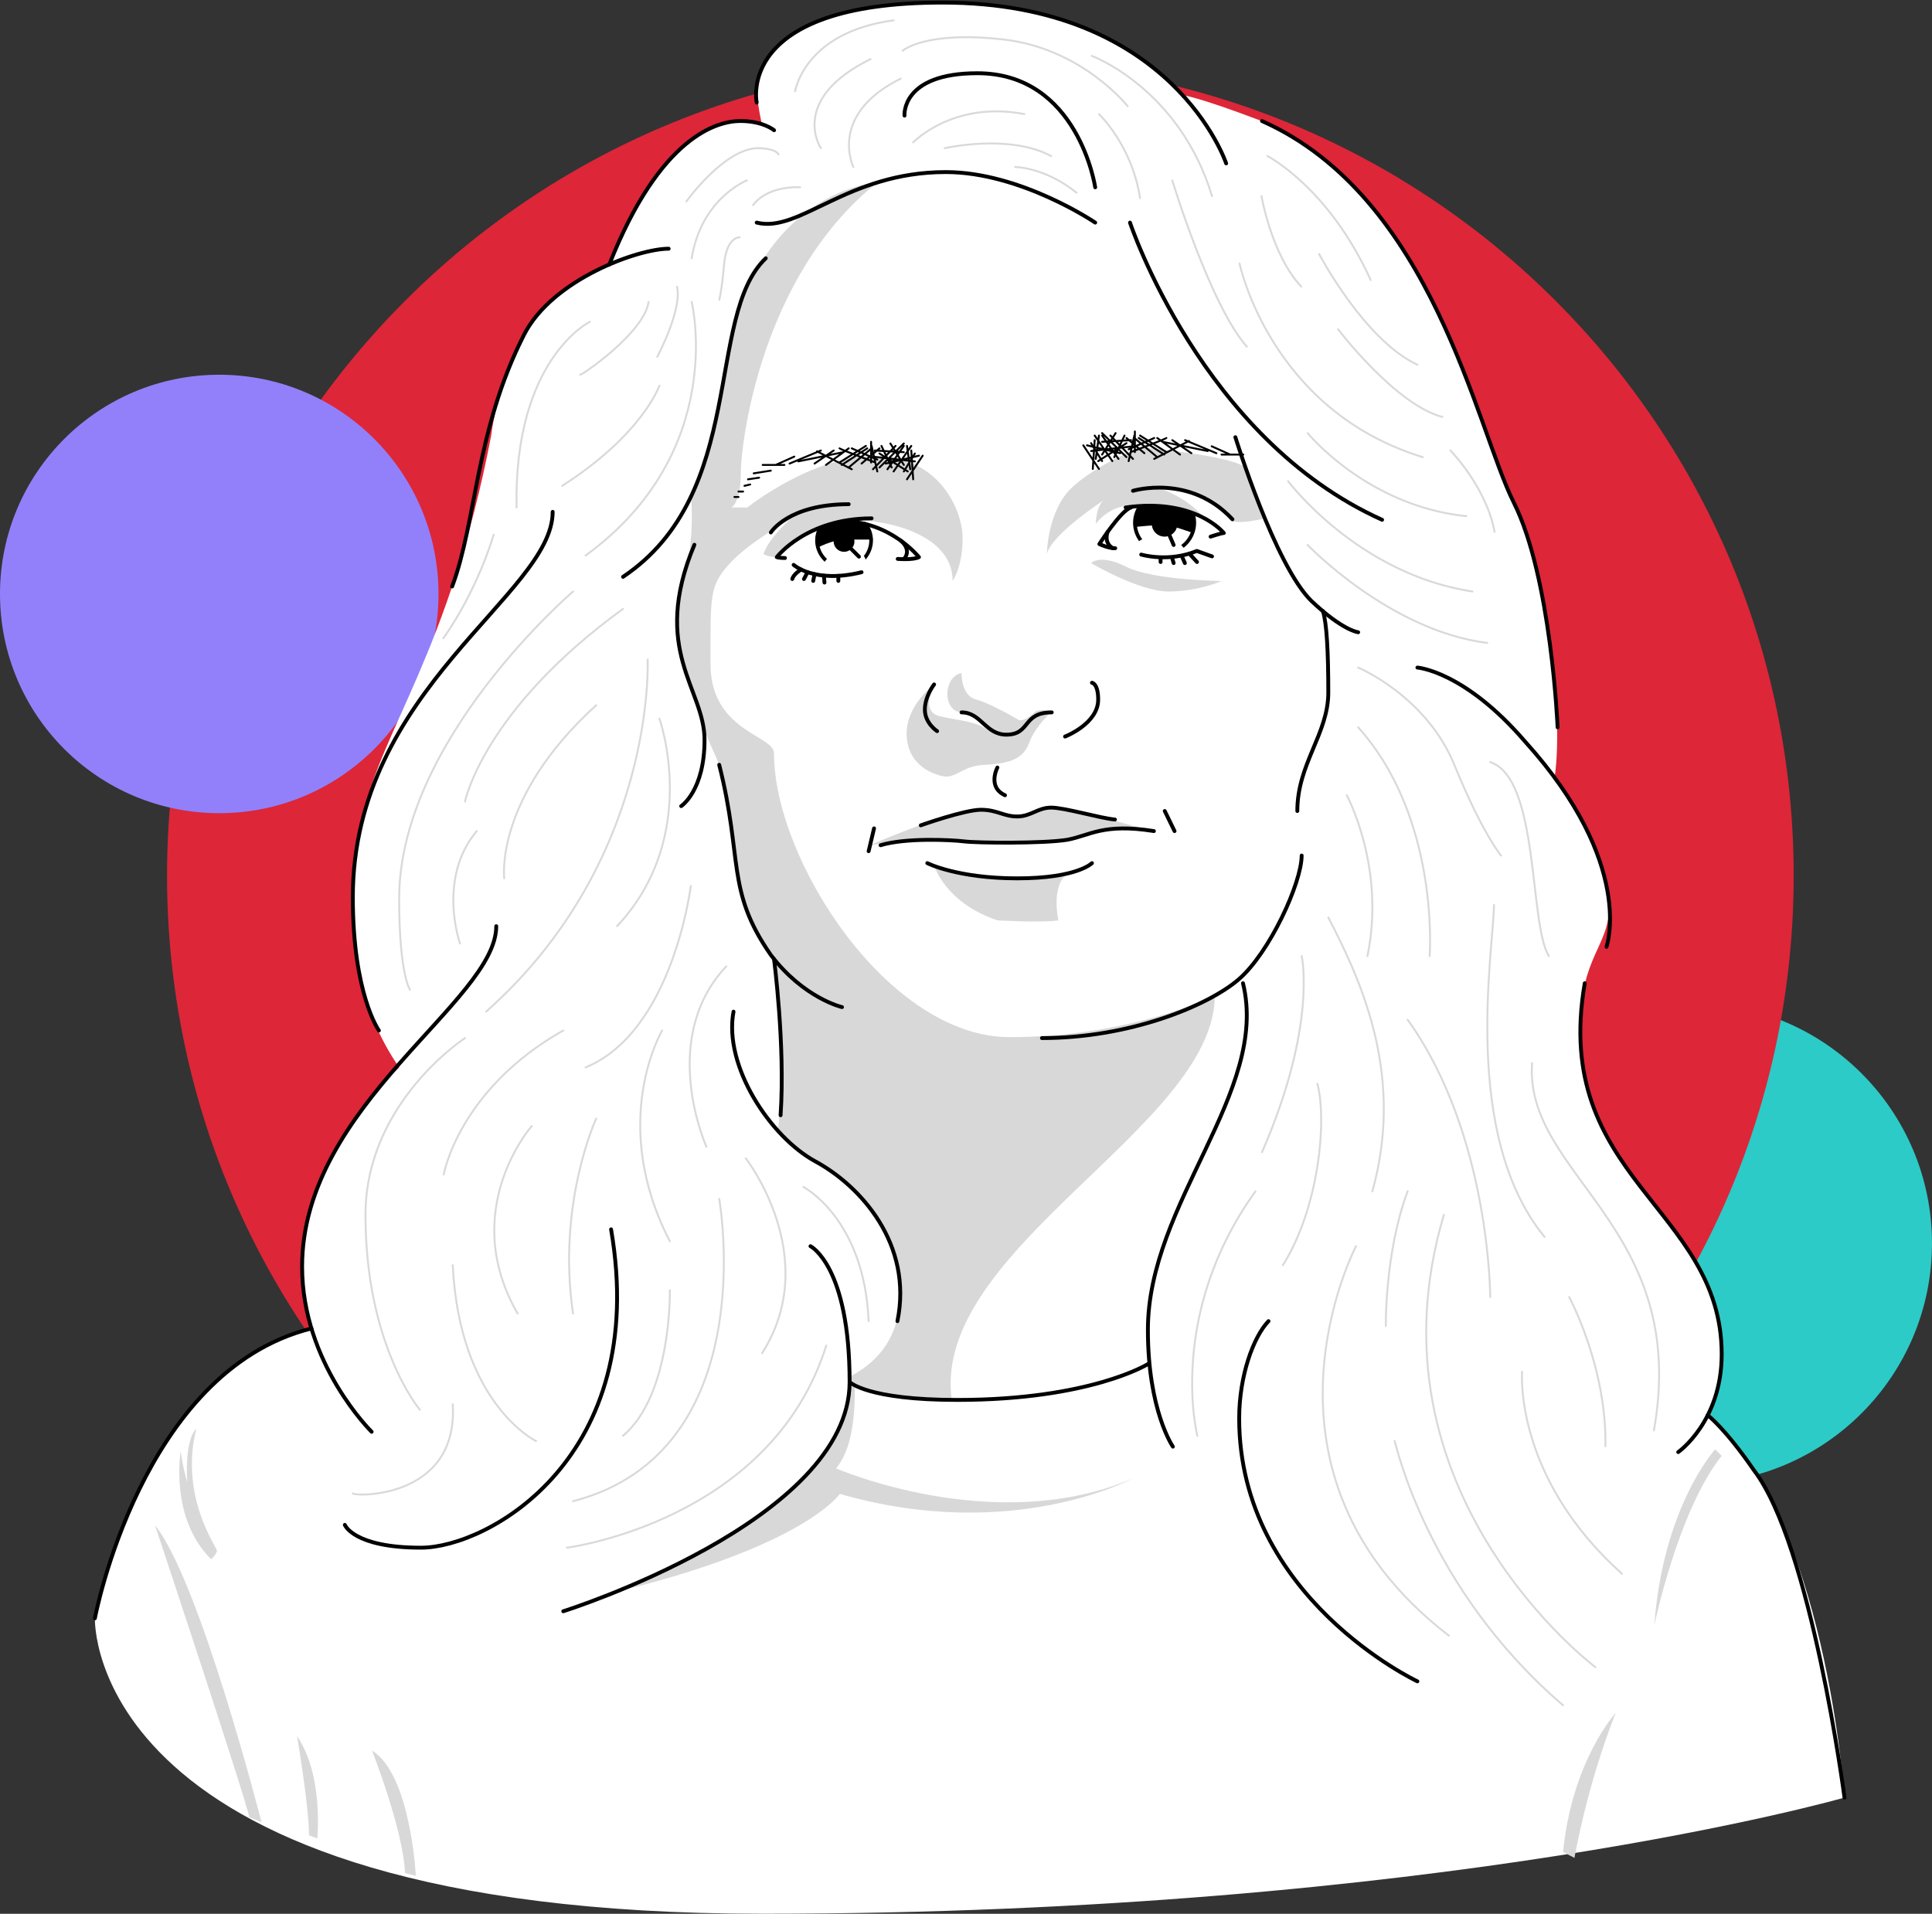 <svg width="752" height="745" fill="none"
  xmlns="http://www.w3.org/2000/svg">
  <rect width="100%" height="100%" fill="#333333" stroke="none"/>
  <path d="M658.44 577.565c51.666 0 93.55-41.884 93.55-93.55s-41.884-93.55-93.55-93.55-93.55 41.884-93.55 93.55 41.884 93.55 93.55 93.55z" fill="#2CCBC7"/>
  <path d="M381.59 657.445c174.837 0 316.57-141.733 316.57-316.57S556.427 24.305 381.59 24.305 65.02 166.038 65.02 340.875s141.733 316.57 316.57 316.57z" fill="#DD2638"/>
  <path d="M85.34 316.555c47.132 0 85.34-38.208 85.34-85.34 0-47.132-38.208-85.34-85.34-85.34-47.132 0-85.34 38.208-85.34 85.34 0 47.132 38.208 85.34 85.34 85.34z" fill="#9280FA"/>
  <path d="M294.53 33.425c0 6.69 2.17 15.61 2.17 15.61s-2.08-1.93-10.23-1.93-31.49 9.03-49.3 55.83c0 0-22.69 9.23-30.1 22.31-7.41 13.08-13.5 26.31-15.9 44.36-16.18 84.28-43.06 115-49.39 146.93 0 0-16.92 54.83 13.59 98.98 0 0-37.34 33.48-37.34 74.96 0 20.85 3.19 26.65 3.19 26.65s-61.23 9.82-84.28 112.84c0 0-4.53 115.02 259.76 115.02 264.29 0 421.24-45.23 421.24-45.23s-7.29-110.49-53.23-148.85c0 0 19.07-30.46-11.1-69.41-30.17-38.95-38-51.13-38.47-81.84 0-27.5 11.28-31.09 11.28-47.38 0-14.99-10.53-32.84-21.42-49.06 0 0 3.11-15.11-1.11-49.33s-10.99-51.38-14.49-57.91c-3.5-6.53-18.84-50.09-23.28-59.87-4.44-9.78-25.06-68.23-75.09-89.01-25.45-9.66-30.67-10.04-30.67-10.04s-27.15-36.05-90.92-36.05-74.91 23.56-74.91 32.42z" fill="#fff"/>
  <path d="M370.46 544.955c-8.3-58.48 102.36-106.58 102.36-157.34 0-50.76 0 0 0 0s-32.57 16.12-79.84 16.12-91.71-69-91.71-110.45c0-7.19-24.72-8.46-24.72-34.9 0-26.44-.42-30.03 6.98-38.49s23.79-17.55 23.79-17.55-8.57 7.7-10.12 13.37c0 0 1.97 1.16 5.15 1.16 3.18 0 0 0 0 0s12.86-14.52 28.6-14.52c15.74 0 39.85 6.13 39.85 23.79 0 0 3.88-5.39 3.88-16.64s-9.44-32.01-34.15-32.01-49.65 20.06-49.65 20.06h-6.22s3.68-1.62 3.68-13.29c0-11.67 7.74-77.02 53.14-113.22 0 0-54 2.63-61.54 86-2.06 16.21-11.05 35.72-11.05 35.72s1.43 11.39-1.13 25.93c0 0-4.2 9.37-4.2 24.7s8.84 29.73 9.75 37.18c.91 7.44 9.73 18.72 9.73 31.48 2.03 13.25 2.79 35.71 9.88 47.71 7.1 12 7.35 12.65 9.85 15.37l-1.51-.78s4.95 39.22 1.51 65.85c0 0 2.52 3.36 6.84 6.6 4.32 3.24 13.25 7.82 18.46 12.61 5.21 4.79 13.06 11.64 17.81 23.04 4.76 11.41 11.5 39.82-15.21 53.49l.01 3.03s.03-.74 3.65 1.08 17.94 4.9 36.13 4.9z" fill="#D8D8D8"/>
  <path d="M338.65 329.025s31.13-13.8 43.15-13.8 5.11 2.17 14.38 2.17 5.04-3.02 12.97-3.02c7.93 0 38.05 8.86 38.05 8.86s-7.98-1.33-13.23-.63c-8.95 0-15.81 4.69-21.63 4.69-5.82 0-15.53 1.56-23.7.73-8.18-.83-21.5-1.02-21.5-1.02s-8.41-1.01-28.49 2.02zM363.67 337.135s4.32 14.38 24.62 21.15c0 0 17.34.99 23.69 0 0 0-3.15-13.44 3.64-18.28 0 0-26.93 5.24-51.95-2.87zM332.74 539.305c0 8.62-.24 23.95-7.33 32.3 0 0 61.76 26.86 115.26 4.02 0 0-46.72 25.24-113.78 5.92 0 0-13.52 20.33-87.34 38.19 74.65-29.31 87.39-64.6 87.39-64.6s3.75-8.01 3.75-17.47c.01 0 .44.9 2.05 1.64zM407.47 215.505s.27-16.78 9.73-25.69 26.55-15.72 26.55-15.72 35.03 3.04 41.04 7.89l7.53 19.79s-11.02 2.82-13.46.56c-2.44-2.26-9.26-12.53-28.41-12.53 0 0 10.46 2.94 17.65 11.12 0 0-7.33-5.6-28.27-4.07-8.22 0-13.32 7.05-13.32 7.05s.11-6.65 3.01-9.11c0 .01-19.66 12.73-22.05 20.71zM424.7 219.195s18.63 11.07 30.17 11.07c11.54 0 20.6-4.09 20.6-4.09s-26.6-.28-37.01-5.5c-10.41-5.22-13.76-1.48-13.76-1.48zM374.26 261.985s-.21 8.78 5.5 10.26c5.71 1.48 16.43 7.83 16.43 7.83s1.45 1.69 6.52-2.75c1.59-1.8 6.66-.32 6.66-.32s-6.34 5.5-8.78 12.16c-2.43 6.66-8.46 8.14-17.45 8.57-8.99.43-11.1 5.71-16.6 4.34-5.5-1.37-13.64-5.5-13.64-16.6 0-11.1 10.68-19.03 10.68-19.03s-5.6 10.57 2.22 12.37c7.83 1.8 14.91 2.01 19.14 5.82 0 0-3.07-6.77-10.68-7.3-7.61-.55-7.08-13.97 0-15.35zM60.34 593.745S95.87 700.615 97 707.385l4.79 1.97c0 .01-23.97-93.9-41.45-115.61zM70.35 564.845s-4.51 25.94 11.84 42.16c0 0 2.26-2.11 2.26-3.38s-14.66-21.01-8.04-47.44c0 0-4.51 3.15-3.52 20.8 0-.02-1.84-5.87-2.54-12.14zM115.61 675.805s4.65 27.07 4.65 38.63l3.24 1.27s2.54-24.67-7.89-39.9zM144.79 681.445s12.27 31.16 12.83 47.66l4.23 1.13c.01-.01-1.97-39.49-17.06-48.79zM628.9 666.775s-16.92 18.4-20.51 54.14l4.44 2.33s4.86-28.34 16.07-56.47zM667.6 564.205s-20.3 22.21-23.69 68.52c0 0 9.31-44.84 26.22-65.99l-2.53-2.53z" fill="#D8D8D8"/>
  <path d="M260.27 96.815c-11.84 0-45.15 11.84-56.26 33.42-19.03 37.43-18.47 72.66-28.02 98.07M298.06 100.545c-23.69 22.56-7.05 91.51-55.55 124M215.12 199.245c0 32.15-77.79 68.81-77.79 150.02 0 37.79 10.15 51.89 10.15 51.89M193.16 360.545c0 29.33-75.57 69.37-75.57 132.53 0 37.79 27.07 64.29 27.07 64.29M270.28 212.075c-17.2 41.03 3.95 56.05 3.95 75.93 0 19.88-9.09 25.8-9.09 25.8M279.94 297.725c9.31 36.8 2.54 48.85 20.09 74.02 12.9 16.92 27.71 20.3 27.71 20.3M405.56 404.105c34.05 0 64.5-12.48 76.56-22.84 12.05-10.36 24.53-37.65 24.53-48.22M504.96 315.705c0-18.4 12.06-30.03 12.06-46.11 0-16.07-.63-27.28-2.11-31.72" stroke="#000" stroke-width="1.5" stroke-miterlimit="10" stroke-linecap="round" stroke-linejoin="round"/>
  <path d="M480.85 170.195s15.39 49.85 29.56 63.71c12.27 11.63 18.24 12.22 18.24 12.22M439.83 86.655s27.92 84.17 98.13 115.69M426.29 86.655s-28.97-19.67-58.16-19.67c-38.49 0-56.89 23.9-73.6 19.67M285.51 393.815c-3.95 21.15 14.31 48.78 31.86 58.3 17.55 9.52 38.07 32.15 31.94 62.18M219.24 627.235s111.46-35.11 111.46-89.25c0-45.26-15.23-52.87-15.23-52.87M330.7 537.985s6.77 6.98 41.88 6.98c51.82 0 74.23-13.96 74.23-13.96" stroke="#000" stroke-width="1.5" stroke-miterlimit="10" stroke-linecap="round" stroke-linejoin="round"/>
  <path d="M456.53 563.145s-9.73-13.96-9.73-45.47c0-49.49 47.37-92.63 37.01-134.93M551.7 654.515s-69.37-32.57-69.37-102.36c0-16.5 5.5-31.72 11.42-37.86M134.22 593.605s3.38 8.88 29.61 8.88 89.25-35.11 74.02-123.93M36.93 629.985s17.98-96.25 84.28-112.84M653.22 565.265s16.92-11.84 16.92-38.07c0-57.1-66.41-68.52-53.3-144.45M625.3 368.575s11.42-32.15-31.72-79.94c-23.69-27.49-41.88-28.76-41.88-28.76M606.27 283.135s-2.44-58.37-17.08-87.56c-14.64-29.19-31.56-118.86-97.97-148.46M477.26 63.605s-20.73-62.6-110.4-62.6c-80.79 0-72.33 38.91-72.33 38.91" stroke="#000" stroke-width="1.5" stroke-miterlimit="10" stroke-linecap="round" stroke-linejoin="round"/>
  <path d="M426.29 72.915s-6.56-44.41-45.89-44.41c-29.75 0-28.34 16.5-28.34 16.5M301.3 50.705s-4.23-3.6-13.11-3.6c-8.88 0-31.18 5.71-51.02 55.83M717.94 699.775s-12.9-98.34-35.32-127.53c-11.21-16.28-17.91-21.32-17.91-21.32M342.75 329.025c9.73-2.96 27.49-2.11 32.57-1.48 5.08.63 30.88.85 39.97-.62 8.88-1.6 13.96-6.57 33.84-3.4M358.4 321.285s17.06-6.06 23.41-6.06c6.34 0 8.81 2.61 14.13 2.61s8-3.45 13.22-3.45c5.22 0 18.89 4.09 24.82 4.65M360.94 336.005s11.63 5.92 35 5.92c23.37 0 29.08-5.92 29.08-5.92M453.36 315.705l3.81 7.82M338.1 331.355l2.11-8.88M388.22 298.785s-4.02 7.61 2.96 10.79M374.26 277.315c7.61 0 9.31 8.67 17.45 8.67 9.52 0 6.13-8.67 17.66-8.67M414.55 286.725s12.9-4.97 12.9-14.38c0-6.34-2.43-6.56-2.43-6.56M364.75 284.615s-4.76-3.07-4.76-8.35c0-5.28 3.6-9.83 3.6-9.83M300.03 207.275s6.77-11 30.31-11M339.26 201.785c-25.48 0-36.91 15.09-36.91 15.09s.88.35 3.19.35M308.91 219.895s8.14 7.4 26.44 2.86M350.57 210.425s4.55 3.39 1.27 7.25" stroke="#000" stroke-width="1.5" stroke-miterlimit="10" stroke-linecap="round" stroke-linejoin="round"/>
  <path d="M349.42 217.575s6.09.49 8.27-.7c0 0-11.14-13.89-29.22-13.89" stroke="#000" stroke-width="1.5" stroke-miterlimit="10" stroke-linecap="round" stroke-linejoin="round"/>
  <path d="M311.8 221.695s-2.99 1.85-3.41 3.7l3.41-3.7z" fill="#000"/>
  <path d="M311.8 221.695s-2.99 1.85-3.41 3.7M314.35 222.735l-1.42 2.66M317.05 223.495l-.52 2.64M320.69 224.065l.22 2.71M326.31 224.165v1.97" stroke="#000" stroke-width="1.5" stroke-miterlimit="10" stroke-linecap="round" stroke-linejoin="round"/>
  <path d="M319.85 205.815c-.49.03-.97-.11-1.39-.39-.73 1.49-1.16 3.16-1.16 4.93 0 3.3 1.44 6.26 3.71 8.32.28-.38.57-.76.89-1.11a9.77 9.77 0 01-3.18-7.21c.01-1.63.42-3.18 1.13-4.54zM334.92 202.935c2.09 1.8 3.43 4.46 3.43 7.43 0 2.3-.8 4.41-2.13 6.08.35.39.58.89.66 1.42 1.79-1.99 2.9-4.62 2.9-7.5 0-2.65-.93-5.09-2.48-7.02-.8-.19-1.59-.33-2.38-.41zM328.53 214.805a4.04 4.04 0 100-8.08 4.04 4.04 0 000 8.08z" fill="#000"/>
  <path d="M317.92 213.365s6.08-3.33 11.08-3.33h10.79l-2.62-5.96s-6.26-1.51-9.64-1.09c-3.38.42-8.75 2.88-8.75 2.88s-2.14 2.3-.86 7.5z" fill="#000"/>
  <path d="M329.99 212.355l4.34 4.34M440.25 197.555c-4.02 1.13-12.34 14.24-12.34 14.24s3.52 1.69 6.17 1.62" stroke="#000" stroke-width="1.5" stroke-miterlimit="10" stroke-linecap="round" stroke-linejoin="round"/>
  <path d="M471.2 208.905s4.23-1.41 5.15-1.41c0 0-11-13.82-38.21-9.94M431.13 207.055s-1.68 4.08 1.92 6.31" stroke="#000" stroke-width="1.5" stroke-miterlimit="10" stroke-linecap="round" stroke-linejoin="round"/>
  <path d="M444.74 196.885c-.29.08-.59.16-.88.25-.39.12-.76.15-1.09.12a12.156 12.156 0 00-1.73 6.24c0 2.69.88 5.17 2.35 7.19.35-.34.77-.59 1.25-.71a10.748 10.748 0 01-2.17-6.48c0-2.49.85-4.78 2.27-6.61zM463.3 199.345c.53 1.28.84 2.67.84 4.14 0 3.56-1.73 6.71-4.39 8.69.33.32.64.68.94 1.08 2.95-2.24 4.87-5.78 4.87-9.76 0-1.37-.24-2.68-.66-3.91-.55.08-1.12.01-1.6-.24zM453.3 208.895a4.98 4.98 0 10-.001-9.961 4.98 4.98 0 00.001 9.961z" fill="#000"/>
  <path d="M441.87 205.115s9.02-.94 11.84-.72c2.82.21 10.45 3.04 10.45 3.04s1.38-2.11.29-7.65c0 0-8.28-3.59-20.69-2.81.01 0-2.53 3.65-1.89 8.14z" fill="#000"/>
  <path d="M453.3 203.915l3.52 8.23M444.2 215.885s10.5 3.17 21.64-1.41l5.92 2.11M465.91 218.775l-3-3.27M461.19 219.195l-1.29-2.93M456.82 219.195l-.7-2.39M451.74 218.775v-1.84" stroke="#000" stroke-width="1.5" stroke-miterlimit="10" stroke-linecap="round" stroke-linejoin="round"/>
  <path d="M359.14 177.385l-6.11 9.2M353.03 173.585l1.25 9.09M351.8 183.525l4.29-6.98M347.83 183.525l6.87-9.94M346.56 172.635l5.24 8.35M344.76 180.455l12.94-3.07M342.33 181.985l9.47-9.35M351.8 176.015l-11.27-.64M343.09 173.585l3.98 8.4M356.09 179.605l-16.3-1.82M339.79 182.675l8.78-9.09M339.26 173.585l2.22 9.94M339.06 180.035v-8.04M335.35 180.455l6.98-5.92M330.34 181.985l8.92-7.45M327.63 180.985l9.94-6.45M326.78 174.535c.32.42 13.92 5.5 13.92 5.5M331.54 174.535l9.94 4.39M321.5 180.985l8.84-6.45M337.04 173.585l-10.26 6.45M317.05 180.455l7.44-5.08M318.01 175.695l13.53 6.98M310.71 179.605l17.6-3.59M307.33 180.455l12.18-5.08M301.93 180.985l7.23-3.23M296.86 180.985h8.46M293.37 184.265l6.66-1.06M291.15 186.585l4.33-.63M289.77 189.125l2.22-.53M287.45 191.345h1.79M285.86 193.465h1.59M351.8 173.585l-6.37 9.09M354.7 175.375l.74 11.21M353.33 183.525l-11-6.98M421.65 173.355l6.11 9.2M427.76 169.555l-1.25 9.09M428.98 179.495l-4.28-6.98M432.96 179.495l-6.87-9.94M434.23 168.595l-5.25 8.36M436.03 176.425l-12.94-3.07M438.46 177.955l-9.48-9.36M428.98 171.985l11.28-.64M437.7 169.555l-3.98 8.4M424.7 175.575l16.3-1.82M441 178.645l-8.78-9.09M441.53 169.555l-2.22 9.94M441.73 176.005v-8.04M445.44 176.425l-6.98-5.92M450.44 177.955l-8.91-7.45M453.16 176.955l-9.94-6.45M454 170.505c-.32.42-13.92 5.5-13.92 5.5M449.25 170.505l-9.94 4.39M459.29 176.955l-8.85-6.45M443.75 169.555l10.25 6.45M463.73 176.425l-7.43-5.08M462.78 171.665l-13.53 6.98M470.08 175.575l-17.61-3.59M473.46 176.425l-12.18-5.08M478.85 176.955l-7.22-3.23M483.93 176.955h-8.46M428.98 169.555l6.38 9.09M426.09 171.345l-.74 11.21M427.46 179.495l11-6.98" stroke="#000" stroke-width=".75" stroke-miterlimit="10" stroke-linecap="round" stroke-linejoin="round"/>
  <path d="M441 191.065s22.11-6.74 38.7 11.08" stroke="#000" stroke-width="1.5" stroke-miterlimit="10" stroke-linecap="round" stroke-linejoin="round"/>
  <path d="M290.72 70.235s-17.74 6.91-21.49 30.31M311.45 72.915s-12.27-.99-18.33 6.91M287.9 92.365s-5.08-.28-6.06 10.57c-.99 10.86-1.86 13.68-1.86 13.68M267.18 78.415s14.24-20.02 27.35-20.73c7.75 0 8.46 2.4 8.46 2.4M309.48 35.545s3.52-22.98 38.35-27.63M351.35 19.755s8.74-7.9 39.34-4.37c30.6 3.53 48.22 25.94 48.22 25.94M424.95 21.735s34.12 12.65 46.81 54.62M456.3 70.235s14.64 48.36 29.01 64.72M427.76 44.435s12.79 11.99 15.99 32.64M355.44 55.425s15.65-16.36 43.29-11M367.71 57.685s25-5.75 41.45 3.07M395.13 65.015s11.49 0 23.9 10.01M332.16 65.015s-10-20.3 18.41-34.4M319.51 57.685s-12.64-18.89 19.33-34.68M493.34 60.755s23.82 12.16 40.17 48.25M513.43 98.855s17.6 33.54 38.28 43.14M491.02 76.345s3.87 22.79 15.43 35.2M520.83 128.185s22.28 29.33 40.61 34.12M482.48 102.595s11.84 57.18 71.34 75.37M564.53 175.335s14.1 14.43 17.2 31.71M508.98 168.595s23.12 28.39 61.76 32.34M501.37 187.315s27.07 36.18 71.77 42.95M508.98 212.145s31.86 33.35 69.93 38.14M580.04 296.665c19.25 6.34 15.02 63.02 22.84 75.5M528.65 259.875s26.44 11 37.43 37.86c10.99 26.86 18.19 35.32 18.19 35.32M581.52 352.295c-.21 17.55-12.9 89.46 19.67 129.22M596.33 413.835c-3.03 43.99 61.54 63.45 47.44 142.97M610.78 504.915s14.66 27.07 14.1 58.09M592.45 533.965s-3.38 40.89 38.91 78.67M621.01 649.015s-91.16-68.17-59.01-176.07M580.04 504.915s0-63.17-32.15-108M556.46 372.175s4.12-53.51-27.81-89.04M524.21 309.575s15.23 28.13 8.04 62.6M517.02 357.155c14.38 27.49 29.24 63.02 17.16 106.59M506.66 372.175s6.13 26.86-15.44 76.35M466.05 558.915s-12.06-46.95 22.63-95.17M499.34 492.515c13.87-22 17.26-55.83 13.45-70.64M527.82 485.105s-46.33 88.19 36.15 151.64M542.82 560.925c.42.53 12.27 57.21 65.56 102.89M539.41 516.195s-.4-28.76 8.49-52.45M263.54 111.615c2.02 9.09-7.71 27.28-7.71 27.28M269.23 117.535s14.3 58.29-41.32 98.73M256.67 150.105s-6.56 19.03-37.86 39.02M225.8 145.875c1.06 0 24.96-16.5 26.65-28.34M229.6 125.255s-29.61 14.42-28.55 72.29M172.55 248.445s12.22-16.34 19.62-40.32M223.05 230.265s-67.68 57.81-67.68 119.56c0 29.61 4.23 35.53 4.23 35.53M179.06 367.305s-9.02-25.24 6.49-43.78M180.99 312.035s7.09-35.53 61.51-75.01M196.26 341.925s-3.95-31.3 35.81-67.4M252.09 256.765s3.52 78.11-62.88 137.05M256.67 279.755s16.32 45.68-16.48 80.79M268.88 344.885s-6.92 56.68-40.97 70.64M172.71 457.195s5.88-33.12 46.53-56.05M206.97 438.365s-28.76 32.57-5.5 72.96M208.67 560.985s-29.79-14.33-32.45-68.47M137.32 581.335c.28 1.27 41.14 2.54 38.9-34.68" stroke="#D9D9D9" stroke-width=".75" stroke-miterlimit="10" stroke-linecap="round" stroke-linejoin="round"/>
  <path d="M163.41 548.765s-21.15-24.94-21.15-75.82c0-43.78 38.74-68.84 38.74-68.84M232.07 435.405s-15.37 33.1-9.02 75.93M257.73 401.145s-21.07 35.53 3 82.06M274.97 446.405s-18.93-41.88 7.72-70.22M290.3 450.915s30.03 38.58 6.34 75.83M279.94 466.705s17.55 98.34-56.89 117.69M260.73 502.235s.81 40.61-18.23 56.68M220.67 602.485s79.36-10.15 100.94-78.67M312.72 462.055s23.69 12.27 25.38 52.24" stroke="#D9D9D9" stroke-width=".75" stroke-miterlimit="10" stroke-linecap="round" stroke-linejoin="round"/>
  <path d="M301.27 373.335s4.4 33.46 2.56 60.81" stroke="#000" stroke-width="1.5" stroke-miterlimit="10" stroke-linecap="round" stroke-linejoin="round"/>
</svg>